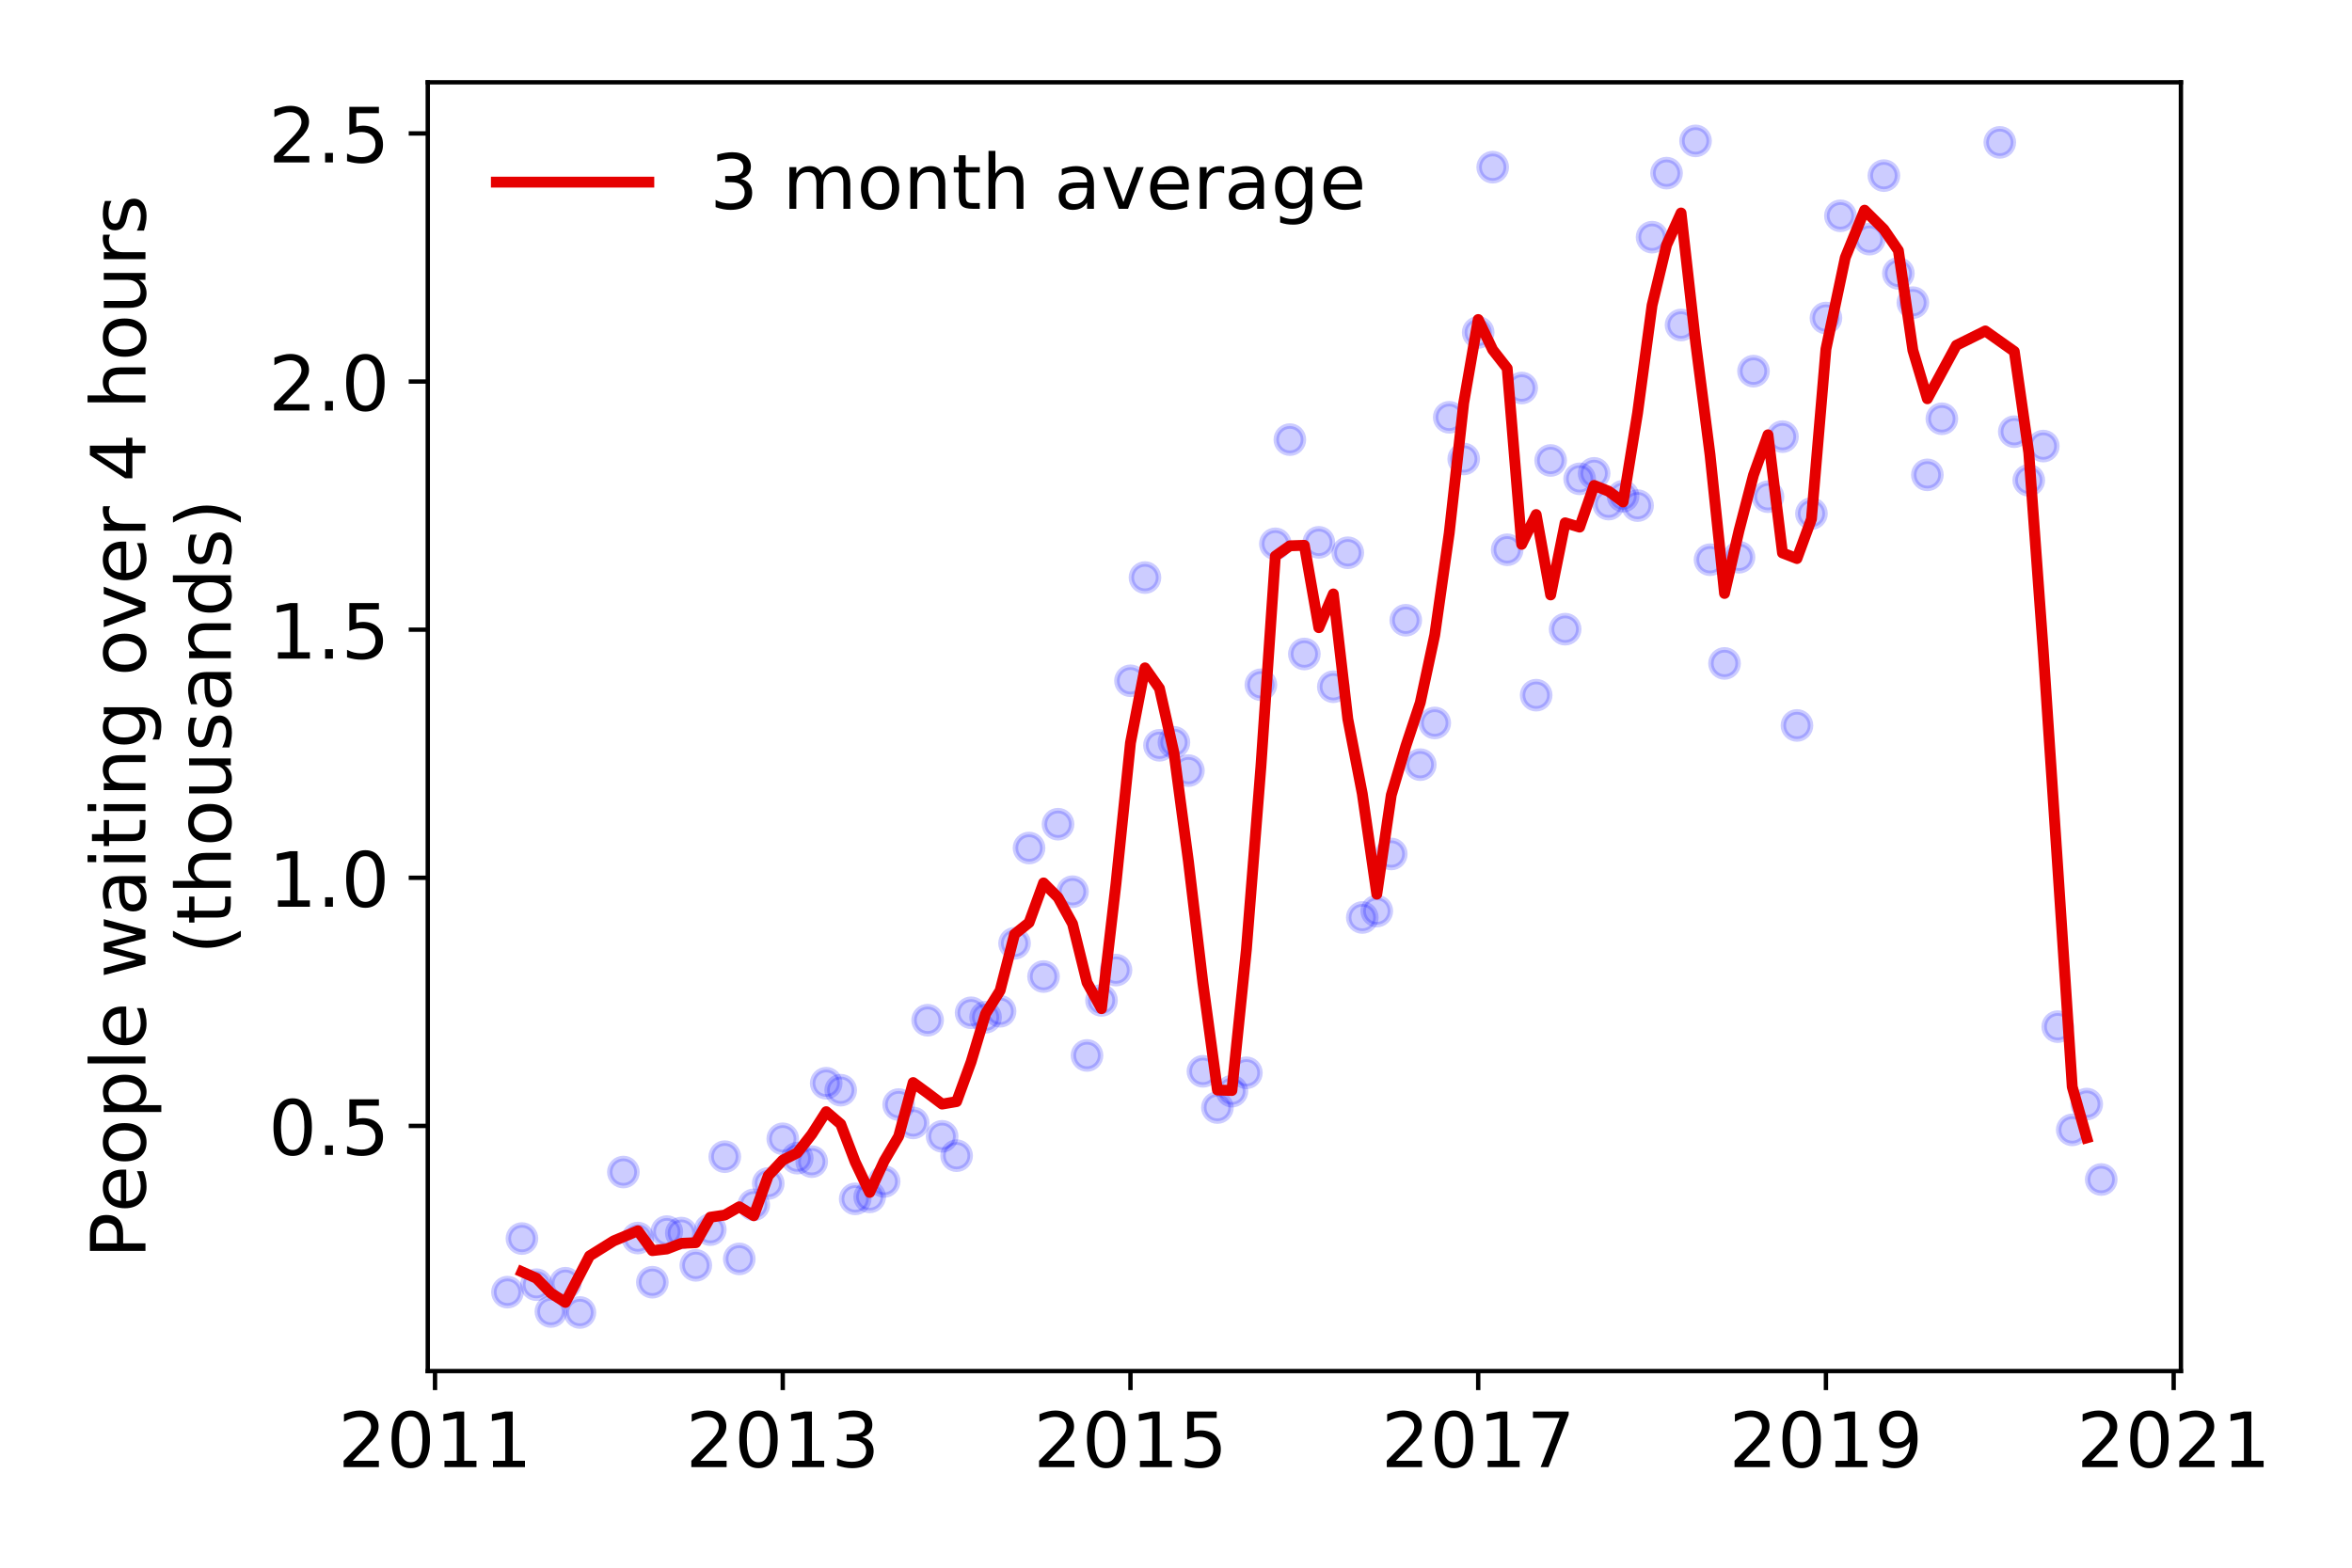 <?xml version="1.0" encoding="utf-8" standalone="no"?>
<!DOCTYPE svg PUBLIC "-//W3C//DTD SVG 1.1//EN"
  "http://www.w3.org/Graphics/SVG/1.1/DTD/svg11.dtd">
<!-- Created with matplotlib (https://matplotlib.org/) -->
<svg height="288pt" version="1.1" viewBox="0 0 432 288" width="432pt" xmlns="http://www.w3.org/2000/svg" xmlns:xlink="http://www.w3.org/1999/xlink">
 <defs>
  <style type="text/css">
*{stroke-linecap:butt;stroke-linejoin:round;}
  </style>
 </defs>
 <g id="figure_1">
  <g id="patch_1">
   <path d="M 0 288 
L 432 288 
L 432 0 
L 0 0 
z
" style="fill:#ffffff;"/>
  </g>
  <g id="axes_1">
   <g id="patch_2">
    <path d="M 78.57 251.88 
L 400.576 251.88 
L 400.576 15.12 
L 78.57 15.12 
z
" style="fill:#ffffff;"/>
   </g>
   <g id="matplotlib.axis_1">
    <g id="xtick_1">
     <g id="line2d_1">
      <defs>
       <path d="M 0 0 
L 0 3.5 
" id="m83b0cacdb8" style="stroke:#000000;stroke-width:0.8;"/>
      </defs>
      <g>
       <use style="stroke:#000000;stroke-width:0.8;" x="79.901" xlink:href="#m83b0cacdb8" y="251.88"/>
      </g>
     </g>
     <g id="text_1">
      <!-- 2011 -->
      <defs>
       <path d="M 19.188 8.297 
L 53.609 8.297 
L 53.609 0 
L 7.328 0 
L 7.328 8.297 
Q 12.938 14.109 22.625 23.891 
Q 32.328 33.688 34.812 36.531 
Q 39.547 41.844 41.422 45.531 
Q 43.312 49.219 43.312 52.781 
Q 43.312 58.594 39.234 62.25 
Q 35.156 65.922 28.609 65.922 
Q 23.969 65.922 18.812 64.312 
Q 13.672 62.703 7.812 59.422 
L 7.812 69.391 
Q 13.766 71.781 18.938 73 
Q 24.125 74.219 28.422 74.219 
Q 39.75 74.219 46.484 68.547 
Q 53.219 62.891 53.219 53.422 
Q 53.219 48.922 51.531 44.891 
Q 49.859 40.875 45.406 35.406 
Q 44.188 33.984 37.641 27.219 
Q 31.109 20.453 19.188 8.297 
z
" id="DejaVuSans-50"/>
       <path d="M 31.781 66.406 
Q 24.172 66.406 20.328 58.906 
Q 16.5 51.422 16.5 36.375 
Q 16.5 21.391 20.328 13.891 
Q 24.172 6.391 31.781 6.391 
Q 39.453 6.391 43.281 13.891 
Q 47.125 21.391 47.125 36.375 
Q 47.125 51.422 43.281 58.906 
Q 39.453 66.406 31.781 66.406 
z
M 31.781 74.219 
Q 44.047 74.219 50.516 64.516 
Q 56.984 54.828 56.984 36.375 
Q 56.984 17.969 50.516 8.266 
Q 44.047 -1.422 31.781 -1.422 
Q 19.531 -1.422 13.062 8.266 
Q 6.594 17.969 6.594 36.375 
Q 6.594 54.828 13.062 64.516 
Q 19.531 74.219 31.781 74.219 
z
" id="DejaVuSans-48"/>
       <path d="M 12.406 8.297 
L 28.516 8.297 
L 28.516 63.922 
L 10.984 60.406 
L 10.984 69.391 
L 28.422 72.906 
L 38.281 72.906 
L 38.281 8.297 
L 54.391 8.297 
L 54.391 0 
L 12.406 0 
z
" id="DejaVuSans-49"/>
      </defs>
      <g transform="translate(62.086 269.518)scale(0.14 -0.14)">
       <use xlink:href="#DejaVuSans-50"/>
       <use x="63.623" xlink:href="#DejaVuSans-48"/>
       <use x="127.246" xlink:href="#DejaVuSans-49"/>
       <use x="190.869" xlink:href="#DejaVuSans-49"/>
      </g>
     </g>
    </g>
    <g id="xtick_2">
     <g id="line2d_2">
      <g>
       <use style="stroke:#000000;stroke-width:0.8;" x="143.77" xlink:href="#m83b0cacdb8" y="251.88"/>
      </g>
     </g>
     <g id="text_2">
      <!-- 2013 -->
      <defs>
       <path d="M 40.578 39.312 
Q 47.656 37.797 51.625 33 
Q 55.609 28.219 55.609 21.188 
Q 55.609 10.406 48.188 4.484 
Q 40.766 -1.422 27.094 -1.422 
Q 22.516 -1.422 17.656 -0.516 
Q 12.797 0.391 7.625 2.203 
L 7.625 11.719 
Q 11.719 9.328 16.594 8.109 
Q 21.484 6.891 26.812 6.891 
Q 36.078 6.891 40.938 10.547 
Q 45.797 14.203 45.797 21.188 
Q 45.797 27.641 41.281 31.266 
Q 36.766 34.906 28.719 34.906 
L 20.219 34.906 
L 20.219 43.016 
L 29.109 43.016 
Q 36.375 43.016 40.234 45.922 
Q 44.094 48.828 44.094 54.297 
Q 44.094 59.906 40.109 62.906 
Q 36.141 65.922 28.719 65.922 
Q 24.656 65.922 20.016 65.031 
Q 15.375 64.156 9.812 62.312 
L 9.812 71.094 
Q 15.438 72.656 20.344 73.438 
Q 25.25 74.219 29.594 74.219 
Q 40.828 74.219 47.359 69.109 
Q 53.906 64.016 53.906 55.328 
Q 53.906 49.266 50.438 45.094 
Q 46.969 40.922 40.578 39.312 
z
" id="DejaVuSans-51"/>
      </defs>
      <g transform="translate(125.955 269.518)scale(0.14 -0.14)">
       <use xlink:href="#DejaVuSans-50"/>
       <use x="63.623" xlink:href="#DejaVuSans-48"/>
       <use x="127.246" xlink:href="#DejaVuSans-49"/>
       <use x="190.869" xlink:href="#DejaVuSans-51"/>
      </g>
     </g>
    </g>
    <g id="xtick_3">
     <g id="line2d_3">
      <g>
       <use style="stroke:#000000;stroke-width:0.8;" x="207.639" xlink:href="#m83b0cacdb8" y="251.88"/>
      </g>
     </g>
     <g id="text_3">
      <!-- 2015 -->
      <defs>
       <path d="M 10.797 72.906 
L 49.516 72.906 
L 49.516 64.594 
L 19.828 64.594 
L 19.828 46.734 
Q 21.969 47.469 24.109 47.828 
Q 26.266 48.188 28.422 48.188 
Q 40.625 48.188 47.75 41.5 
Q 54.891 34.812 54.891 23.391 
Q 54.891 11.625 47.562 5.094 
Q 40.234 -1.422 26.906 -1.422 
Q 22.312 -1.422 17.547 -0.641 
Q 12.797 0.141 7.719 1.703 
L 7.719 11.625 
Q 12.109 9.234 16.797 8.062 
Q 21.484 6.891 26.703 6.891 
Q 35.156 6.891 40.078 11.328 
Q 45.016 15.766 45.016 23.391 
Q 45.016 31 40.078 35.438 
Q 35.156 39.891 26.703 39.891 
Q 22.75 39.891 18.812 39.016 
Q 14.891 38.141 10.797 36.281 
z
" id="DejaVuSans-53"/>
      </defs>
      <g transform="translate(189.824 269.518)scale(0.14 -0.14)">
       <use xlink:href="#DejaVuSans-50"/>
       <use x="63.623" xlink:href="#DejaVuSans-48"/>
       <use x="127.246" xlink:href="#DejaVuSans-49"/>
       <use x="190.869" xlink:href="#DejaVuSans-53"/>
      </g>
     </g>
    </g>
    <g id="xtick_4">
     <g id="line2d_4">
      <g>
       <use style="stroke:#000000;stroke-width:0.8;" x="271.507" xlink:href="#m83b0cacdb8" y="251.88"/>
      </g>
     </g>
     <g id="text_4">
      <!-- 2017 -->
      <defs>
       <path d="M 8.203 72.906 
L 55.078 72.906 
L 55.078 68.703 
L 28.609 0 
L 18.312 0 
L 43.219 64.594 
L 8.203 64.594 
z
" id="DejaVuSans-55"/>
      </defs>
      <g transform="translate(253.692 269.518)scale(0.14 -0.14)">
       <use xlink:href="#DejaVuSans-50"/>
       <use x="63.623" xlink:href="#DejaVuSans-48"/>
       <use x="127.246" xlink:href="#DejaVuSans-49"/>
       <use x="190.869" xlink:href="#DejaVuSans-55"/>
      </g>
     </g>
    </g>
    <g id="xtick_5">
     <g id="line2d_5">
      <g>
       <use style="stroke:#000000;stroke-width:0.8;" x="335.376" xlink:href="#m83b0cacdb8" y="251.88"/>
      </g>
     </g>
     <g id="text_5">
      <!-- 2019 -->
      <defs>
       <path d="M 10.984 1.516 
L 10.984 10.5 
Q 14.703 8.734 18.5 7.812 
Q 22.312 6.891 25.984 6.891 
Q 35.75 6.891 40.891 13.453 
Q 46.047 20.016 46.781 33.406 
Q 43.953 29.203 39.594 26.953 
Q 35.25 24.703 29.984 24.703 
Q 19.047 24.703 12.672 31.312 
Q 6.297 37.938 6.297 49.422 
Q 6.297 60.641 12.938 67.422 
Q 19.578 74.219 30.609 74.219 
Q 43.266 74.219 49.922 64.516 
Q 56.594 54.828 56.594 36.375 
Q 56.594 19.141 48.406 8.859 
Q 40.234 -1.422 26.422 -1.422 
Q 22.703 -1.422 18.891 -0.688 
Q 15.094 0.047 10.984 1.516 
z
M 30.609 32.422 
Q 37.25 32.422 41.125 36.953 
Q 45.016 41.5 45.016 49.422 
Q 45.016 57.281 41.125 61.844 
Q 37.25 66.406 30.609 66.406 
Q 23.969 66.406 20.094 61.844 
Q 16.219 57.281 16.219 49.422 
Q 16.219 41.5 20.094 36.953 
Q 23.969 32.422 30.609 32.422 
z
" id="DejaVuSans-57"/>
      </defs>
      <g transform="translate(317.561 269.518)scale(0.14 -0.14)">
       <use xlink:href="#DejaVuSans-50"/>
       <use x="63.623" xlink:href="#DejaVuSans-48"/>
       <use x="127.246" xlink:href="#DejaVuSans-49"/>
       <use x="190.869" xlink:href="#DejaVuSans-57"/>
      </g>
     </g>
    </g>
    <g id="xtick_6">
     <g id="line2d_6">
      <g>
       <use style="stroke:#000000;stroke-width:0.8;" x="399.245" xlink:href="#m83b0cacdb8" y="251.88"/>
      </g>
     </g>
     <g id="text_6">
      <!-- 2021 -->
      <g transform="translate(381.43 269.518)scale(0.14 -0.14)">
       <use xlink:href="#DejaVuSans-50"/>
       <use x="63.623" xlink:href="#DejaVuSans-48"/>
       <use x="127.246" xlink:href="#DejaVuSans-50"/>
       <use x="190.869" xlink:href="#DejaVuSans-49"/>
      </g>
     </g>
    </g>
   </g>
   <g id="matplotlib.axis_2">
    <g id="ytick_1">
     <g id="line2d_7">
      <defs>
       <path d="M 0 0 
L -3.5 0 
" id="mf32a0609cb" style="stroke:#000000;stroke-width:0.8;"/>
      </defs>
      <g>
       <use style="stroke:#000000;stroke-width:0.8;" x="78.57" xlink:href="#mf32a0609cb" y="206.841"/>
      </g>
     </g>
     <g id="text_7">
      <!-- 0.5 -->
      <defs>
       <path d="M 10.688 12.406 
L 21 12.406 
L 21 0 
L 10.688 0 
z
" id="DejaVuSans-46"/>
      </defs>
      <g transform="translate(49.306 212.16)scale(0.14 -0.14)">
       <use xlink:href="#DejaVuSans-48"/>
       <use x="63.623" xlink:href="#DejaVuSans-46"/>
       <use x="95.41" xlink:href="#DejaVuSans-53"/>
      </g>
     </g>
    </g>
    <g id="ytick_2">
     <g id="line2d_8">
      <g>
       <use style="stroke:#000000;stroke-width:0.8;" x="78.57" xlink:href="#mf32a0609cb" y="161.259"/>
      </g>
     </g>
     <g id="text_8">
      <!-- 1.0 -->
      <g transform="translate(49.306 166.578)scale(0.14 -0.14)">
       <use xlink:href="#DejaVuSans-49"/>
       <use x="63.623" xlink:href="#DejaVuSans-46"/>
       <use x="95.41" xlink:href="#DejaVuSans-48"/>
      </g>
     </g>
    </g>
    <g id="ytick_3">
     <g id="line2d_9">
      <g>
       <use style="stroke:#000000;stroke-width:0.8;" x="78.57" xlink:href="#mf32a0609cb" y="115.678"/>
      </g>
     </g>
     <g id="text_9">
      <!-- 1.5 -->
      <g transform="translate(49.306 120.996)scale(0.14 -0.14)">
       <use xlink:href="#DejaVuSans-49"/>
       <use x="63.623" xlink:href="#DejaVuSans-46"/>
       <use x="95.41" xlink:href="#DejaVuSans-53"/>
      </g>
     </g>
    </g>
    <g id="ytick_4">
     <g id="line2d_10">
      <g>
       <use style="stroke:#000000;stroke-width:0.8;" x="78.57" xlink:href="#mf32a0609cb" y="70.096"/>
      </g>
     </g>
     <g id="text_10">
      <!-- 2.0 -->
      <g transform="translate(49.306 75.415)scale(0.14 -0.14)">
       <use xlink:href="#DejaVuSans-50"/>
       <use x="63.623" xlink:href="#DejaVuSans-46"/>
       <use x="95.41" xlink:href="#DejaVuSans-48"/>
      </g>
     </g>
    </g>
    <g id="ytick_5">
     <g id="line2d_11">
      <g>
       <use style="stroke:#000000;stroke-width:0.8;" x="78.57" xlink:href="#mf32a0609cb" y="24.514"/>
      </g>
     </g>
     <g id="text_11">
      <!-- 2.5 -->
      <g transform="translate(49.306 29.833)scale(0.14 -0.14)">
       <use xlink:href="#DejaVuSans-50"/>
       <use x="63.623" xlink:href="#DejaVuSans-46"/>
       <use x="95.41" xlink:href="#DejaVuSans-53"/>
      </g>
     </g>
    </g>
    <g id="text_12">
     <!-- People waiting over 4 hours -->
     <defs>
      <path d="M 19.672 64.797 
L 19.672 37.406 
L 32.078 37.406 
Q 38.969 37.406 42.719 40.969 
Q 46.484 44.531 46.484 51.125 
Q 46.484 57.672 42.719 61.234 
Q 38.969 64.797 32.078 64.797 
z
M 9.812 72.906 
L 32.078 72.906 
Q 44.344 72.906 50.609 67.359 
Q 56.891 61.812 56.891 51.125 
Q 56.891 40.328 50.609 34.812 
Q 44.344 29.297 32.078 29.297 
L 19.672 29.297 
L 19.672 0 
L 9.812 0 
z
" id="DejaVuSans-80"/>
      <path d="M 56.203 29.594 
L 56.203 25.203 
L 14.891 25.203 
Q 15.484 15.922 20.484 11.062 
Q 25.484 6.203 34.422 6.203 
Q 39.594 6.203 44.453 7.469 
Q 49.312 8.734 54.109 11.281 
L 54.109 2.781 
Q 49.266 0.734 44.188 -0.344 
Q 39.109 -1.422 33.891 -1.422 
Q 20.797 -1.422 13.156 6.188 
Q 5.516 13.812 5.516 26.812 
Q 5.516 40.234 12.766 48.109 
Q 20.016 56 32.328 56 
Q 43.359 56 49.781 48.891 
Q 56.203 41.797 56.203 29.594 
z
M 47.219 32.234 
Q 47.125 39.594 43.094 43.984 
Q 39.062 48.391 32.422 48.391 
Q 24.906 48.391 20.391 44.141 
Q 15.875 39.891 15.188 32.172 
z
" id="DejaVuSans-101"/>
      <path d="M 30.609 48.391 
Q 23.391 48.391 19.188 42.75 
Q 14.984 37.109 14.984 27.297 
Q 14.984 17.484 19.156 11.844 
Q 23.344 6.203 30.609 6.203 
Q 37.797 6.203 41.984 11.859 
Q 46.188 17.531 46.188 27.297 
Q 46.188 37.016 41.984 42.703 
Q 37.797 48.391 30.609 48.391 
z
M 30.609 56 
Q 42.328 56 49.016 48.375 
Q 55.719 40.766 55.719 27.297 
Q 55.719 13.875 49.016 6.219 
Q 42.328 -1.422 30.609 -1.422 
Q 18.844 -1.422 12.172 6.219 
Q 5.516 13.875 5.516 27.297 
Q 5.516 40.766 12.172 48.375 
Q 18.844 56 30.609 56 
z
" id="DejaVuSans-111"/>
      <path d="M 18.109 8.203 
L 18.109 -20.797 
L 9.078 -20.797 
L 9.078 54.688 
L 18.109 54.688 
L 18.109 46.391 
Q 20.953 51.266 25.266 53.625 
Q 29.594 56 35.594 56 
Q 45.562 56 51.781 48.094 
Q 58.016 40.188 58.016 27.297 
Q 58.016 14.406 51.781 6.484 
Q 45.562 -1.422 35.594 -1.422 
Q 29.594 -1.422 25.266 0.953 
Q 20.953 3.328 18.109 8.203 
z
M 48.688 27.297 
Q 48.688 37.203 44.609 42.844 
Q 40.531 48.484 33.406 48.484 
Q 26.266 48.484 22.188 42.844 
Q 18.109 37.203 18.109 27.297 
Q 18.109 17.391 22.188 11.75 
Q 26.266 6.109 33.406 6.109 
Q 40.531 6.109 44.609 11.75 
Q 48.688 17.391 48.688 27.297 
z
" id="DejaVuSans-112"/>
      <path d="M 9.422 75.984 
L 18.406 75.984 
L 18.406 0 
L 9.422 0 
z
" id="DejaVuSans-108"/>
      <path id="DejaVuSans-32"/>
      <path d="M 4.203 54.688 
L 13.188 54.688 
L 24.422 12.016 
L 35.594 54.688 
L 46.188 54.688 
L 57.422 12.016 
L 68.609 54.688 
L 77.594 54.688 
L 63.281 0 
L 52.688 0 
L 40.922 44.828 
L 29.109 0 
L 18.5 0 
z
" id="DejaVuSans-119"/>
      <path d="M 34.281 27.484 
Q 23.391 27.484 19.188 25 
Q 14.984 22.516 14.984 16.5 
Q 14.984 11.719 18.141 8.906 
Q 21.297 6.109 26.703 6.109 
Q 34.188 6.109 38.703 11.406 
Q 43.219 16.703 43.219 25.484 
L 43.219 27.484 
z
M 52.203 31.203 
L 52.203 0 
L 43.219 0 
L 43.219 8.297 
Q 40.141 3.328 35.547 0.953 
Q 30.953 -1.422 24.312 -1.422 
Q 15.922 -1.422 10.953 3.297 
Q 6 8.016 6 15.922 
Q 6 25.141 12.172 29.828 
Q 18.359 34.516 30.609 34.516 
L 43.219 34.516 
L 43.219 35.406 
Q 43.219 41.609 39.141 45 
Q 35.062 48.391 27.688 48.391 
Q 23 48.391 18.547 47.266 
Q 14.109 46.141 10.016 43.891 
L 10.016 52.203 
Q 14.938 54.109 19.578 55.047 
Q 24.219 56 28.609 56 
Q 40.484 56 46.344 49.844 
Q 52.203 43.703 52.203 31.203 
z
" id="DejaVuSans-97"/>
      <path d="M 9.422 54.688 
L 18.406 54.688 
L 18.406 0 
L 9.422 0 
z
M 9.422 75.984 
L 18.406 75.984 
L 18.406 64.594 
L 9.422 64.594 
z
" id="DejaVuSans-105"/>
      <path d="M 18.312 70.219 
L 18.312 54.688 
L 36.812 54.688 
L 36.812 47.703 
L 18.312 47.703 
L 18.312 18.016 
Q 18.312 11.328 20.141 9.422 
Q 21.969 7.516 27.594 7.516 
L 36.812 7.516 
L 36.812 0 
L 27.594 0 
Q 17.188 0 13.234 3.875 
Q 9.281 7.766 9.281 18.016 
L 9.281 47.703 
L 2.688 47.703 
L 2.688 54.688 
L 9.281 54.688 
L 9.281 70.219 
z
" id="DejaVuSans-116"/>
      <path d="M 54.891 33.016 
L 54.891 0 
L 45.906 0 
L 45.906 32.719 
Q 45.906 40.484 42.875 44.328 
Q 39.844 48.188 33.797 48.188 
Q 26.516 48.188 22.312 43.547 
Q 18.109 38.922 18.109 30.906 
L 18.109 0 
L 9.078 0 
L 9.078 54.688 
L 18.109 54.688 
L 18.109 46.188 
Q 21.344 51.125 25.703 53.562 
Q 30.078 56 35.797 56 
Q 45.219 56 50.047 50.172 
Q 54.891 44.344 54.891 33.016 
z
" id="DejaVuSans-110"/>
      <path d="M 45.406 27.984 
Q 45.406 37.75 41.375 43.109 
Q 37.359 48.484 30.078 48.484 
Q 22.859 48.484 18.828 43.109 
Q 14.797 37.75 14.797 27.984 
Q 14.797 18.266 18.828 12.891 
Q 22.859 7.516 30.078 7.516 
Q 37.359 7.516 41.375 12.891 
Q 45.406 18.266 45.406 27.984 
z
M 54.391 6.781 
Q 54.391 -7.172 48.188 -13.984 
Q 42 -20.797 29.203 -20.797 
Q 24.469 -20.797 20.266 -20.094 
Q 16.062 -19.391 12.109 -17.922 
L 12.109 -9.188 
Q 16.062 -11.328 19.922 -12.344 
Q 23.781 -13.375 27.781 -13.375 
Q 36.625 -13.375 41.016 -8.766 
Q 45.406 -4.156 45.406 5.172 
L 45.406 9.625 
Q 42.625 4.781 38.281 2.391 
Q 33.938 0 27.875 0 
Q 17.828 0 11.672 7.656 
Q 5.516 15.328 5.516 27.984 
Q 5.516 40.672 11.672 48.328 
Q 17.828 56 27.875 56 
Q 33.938 56 38.281 53.609 
Q 42.625 51.219 45.406 46.391 
L 45.406 54.688 
L 54.391 54.688 
z
" id="DejaVuSans-103"/>
      <path d="M 2.984 54.688 
L 12.5 54.688 
L 29.594 8.797 
L 46.688 54.688 
L 56.203 54.688 
L 35.688 0 
L 23.484 0 
z
" id="DejaVuSans-118"/>
      <path d="M 41.109 46.297 
Q 39.594 47.172 37.812 47.578 
Q 36.031 48 33.891 48 
Q 26.266 48 22.188 43.047 
Q 18.109 38.094 18.109 28.812 
L 18.109 0 
L 9.078 0 
L 9.078 54.688 
L 18.109 54.688 
L 18.109 46.188 
Q 20.953 51.172 25.484 53.578 
Q 30.031 56 36.531 56 
Q 37.453 56 38.578 55.875 
Q 39.703 55.766 41.062 55.516 
z
" id="DejaVuSans-114"/>
      <path d="M 37.797 64.312 
L 12.891 25.391 
L 37.797 25.391 
z
M 35.203 72.906 
L 47.609 72.906 
L 47.609 25.391 
L 58.016 25.391 
L 58.016 17.188 
L 47.609 17.188 
L 47.609 0 
L 37.797 0 
L 37.797 17.188 
L 4.891 17.188 
L 4.891 26.703 
z
" id="DejaVuSans-52"/>
      <path d="M 54.891 33.016 
L 54.891 0 
L 45.906 0 
L 45.906 32.719 
Q 45.906 40.484 42.875 44.328 
Q 39.844 48.188 33.797 48.188 
Q 26.516 48.188 22.312 43.547 
Q 18.109 38.922 18.109 30.906 
L 18.109 0 
L 9.078 0 
L 9.078 75.984 
L 18.109 75.984 
L 18.109 46.188 
Q 21.344 51.125 25.703 53.562 
Q 30.078 56 35.797 56 
Q 45.219 56 50.047 50.172 
Q 54.891 44.344 54.891 33.016 
z
" id="DejaVuSans-104"/>
      <path d="M 8.5 21.578 
L 8.5 54.688 
L 17.484 54.688 
L 17.484 21.922 
Q 17.484 14.156 20.5 10.266 
Q 23.531 6.391 29.594 6.391 
Q 36.859 6.391 41.078 11.031 
Q 45.312 15.672 45.312 23.688 
L 45.312 54.688 
L 54.297 54.688 
L 54.297 0 
L 45.312 0 
L 45.312 8.406 
Q 42.047 3.422 37.719 1 
Q 33.406 -1.422 27.688 -1.422 
Q 18.266 -1.422 13.375 4.438 
Q 8.5 10.297 8.5 21.578 
z
M 31.109 56 
z
" id="DejaVuSans-117"/>
      <path d="M 44.281 53.078 
L 44.281 44.578 
Q 40.484 46.531 36.375 47.5 
Q 32.281 48.484 27.875 48.484 
Q 21.188 48.484 17.844 46.438 
Q 14.5 44.391 14.5 40.281 
Q 14.5 37.156 16.891 35.375 
Q 19.281 33.594 26.516 31.984 
L 29.594 31.297 
Q 39.156 29.25 43.188 25.516 
Q 47.219 21.781 47.219 15.094 
Q 47.219 7.469 41.188 3.016 
Q 35.156 -1.422 24.609 -1.422 
Q 20.219 -1.422 15.453 -0.562 
Q 10.688 0.297 5.422 2 
L 5.422 11.281 
Q 10.406 8.688 15.234 7.391 
Q 20.062 6.109 24.812 6.109 
Q 31.156 6.109 34.562 8.281 
Q 37.984 10.453 37.984 14.406 
Q 37.984 18.062 35.516 20.016 
Q 33.062 21.969 24.703 23.781 
L 21.578 24.516 
Q 13.234 26.266 9.516 29.906 
Q 5.812 33.547 5.812 39.891 
Q 5.812 47.609 11.281 51.797 
Q 16.75 56 26.812 56 
Q 31.781 56 36.172 55.266 
Q 40.578 54.547 44.281 53.078 
z
" id="DejaVuSans-115"/>
     </defs>
     <g transform="translate(26.717 231.175)rotate(-90)scale(0.14 -0.14)">
      <use xlink:href="#DejaVuSans-80"/>
      <use x="60.256" xlink:href="#DejaVuSans-101"/>
      <use x="121.779" xlink:href="#DejaVuSans-111"/>
      <use x="182.961" xlink:href="#DejaVuSans-112"/>
      <use x="246.438" xlink:href="#DejaVuSans-108"/>
      <use x="274.221" xlink:href="#DejaVuSans-101"/>
      <use x="335.744" xlink:href="#DejaVuSans-32"/>
      <use x="367.531" xlink:href="#DejaVuSans-119"/>
      <use x="449.318" xlink:href="#DejaVuSans-97"/>
      <use x="510.598" xlink:href="#DejaVuSans-105"/>
      <use x="538.381" xlink:href="#DejaVuSans-116"/>
      <use x="577.59" xlink:href="#DejaVuSans-105"/>
      <use x="605.373" xlink:href="#DejaVuSans-110"/>
      <use x="668.752" xlink:href="#DejaVuSans-103"/>
      <use x="732.229" xlink:href="#DejaVuSans-32"/>
      <use x="764.016" xlink:href="#DejaVuSans-111"/>
      <use x="825.197" xlink:href="#DejaVuSans-118"/>
      <use x="884.377" xlink:href="#DejaVuSans-101"/>
      <use x="945.9" xlink:href="#DejaVuSans-114"/>
      <use x="987.014" xlink:href="#DejaVuSans-32"/>
      <use x="1018.801" xlink:href="#DejaVuSans-52"/>
      <use x="1082.424" xlink:href="#DejaVuSans-32"/>
      <use x="1114.211" xlink:href="#DejaVuSans-104"/>
      <use x="1177.59" xlink:href="#DejaVuSans-111"/>
      <use x="1238.771" xlink:href="#DejaVuSans-117"/>
      <use x="1302.15" xlink:href="#DejaVuSans-114"/>
      <use x="1343.264" xlink:href="#DejaVuSans-115"/>
     </g>
     <!-- (thousands) -->
     <defs>
      <path d="M 31 75.875 
Q 24.469 64.656 21.281 53.656 
Q 18.109 42.672 18.109 31.391 
Q 18.109 20.125 21.312 9.062 
Q 24.516 -2 31 -13.188 
L 23.188 -13.188 
Q 15.875 -1.703 12.234 9.375 
Q 8.594 20.453 8.594 31.391 
Q 8.594 42.281 12.203 53.312 
Q 15.828 64.359 23.188 75.875 
z
" id="DejaVuSans-40"/>
      <path d="M 45.406 46.391 
L 45.406 75.984 
L 54.391 75.984 
L 54.391 0 
L 45.406 0 
L 45.406 8.203 
Q 42.578 3.328 38.25 0.953 
Q 33.938 -1.422 27.875 -1.422 
Q 17.969 -1.422 11.734 6.484 
Q 5.516 14.406 5.516 27.297 
Q 5.516 40.188 11.734 48.094 
Q 17.969 56 27.875 56 
Q 33.938 56 38.25 53.625 
Q 42.578 51.266 45.406 46.391 
z
M 14.797 27.297 
Q 14.797 17.391 18.875 11.75 
Q 22.953 6.109 30.078 6.109 
Q 37.203 6.109 41.297 11.75 
Q 45.406 17.391 45.406 27.297 
Q 45.406 37.203 41.297 42.844 
Q 37.203 48.484 30.078 48.484 
Q 22.953 48.484 18.875 42.844 
Q 14.797 37.203 14.797 27.297 
z
" id="DejaVuSans-100"/>
      <path d="M 8.016 75.875 
L 15.828 75.875 
Q 23.141 64.359 26.781 53.312 
Q 30.422 42.281 30.422 31.391 
Q 30.422 20.453 26.781 9.375 
Q 23.141 -1.703 15.828 -13.188 
L 8.016 -13.188 
Q 14.5 -2 17.703 9.062 
Q 20.906 20.125 20.906 31.391 
Q 20.906 42.672 17.703 53.656 
Q 14.5 64.656 8.016 75.875 
z
" id="DejaVuSans-41"/>
     </defs>
     <g transform="translate(42.394 175.325)rotate(-90)scale(0.14 -0.14)">
      <use xlink:href="#DejaVuSans-40"/>
      <use x="39.014" xlink:href="#DejaVuSans-116"/>
      <use x="78.223" xlink:href="#DejaVuSans-104"/>
      <use x="141.602" xlink:href="#DejaVuSans-111"/>
      <use x="202.783" xlink:href="#DejaVuSans-117"/>
      <use x="266.162" xlink:href="#DejaVuSans-115"/>
      <use x="318.262" xlink:href="#DejaVuSans-97"/>
      <use x="379.541" xlink:href="#DejaVuSans-110"/>
      <use x="442.92" xlink:href="#DejaVuSans-100"/>
      <use x="506.396" xlink:href="#DejaVuSans-115"/>
      <use x="558.496" xlink:href="#DejaVuSans-41"/>
     </g>
    </g>
   </g>
   <g id="line2d_12">
    <defs>
     <path d="M 0 2.5 
C 0.663 2.5 1.299 2.237 1.768 1.768 
C 2.237 1.299 2.5 0.663 2.5 0 
C 2.5 -0.663 2.237 -1.299 1.768 -1.768 
C 1.299 -2.237 0.663 -2.5 0 -2.5 
C -0.663 -2.5 -1.299 -2.237 -1.768 -1.768 
C -2.237 -1.299 -2.5 -0.663 -2.5 0 
C -2.5 0.663 -2.237 1.299 -1.768 1.768 
C -1.299 2.237 -0.663 2.5 0 2.5 
z
" id="mf847c4adc9" style="stroke:#0000ff;stroke-opacity:0.2;"/>
    </defs>
    <g clip-path="url(#p12daa1e688)">
     <use style="fill:#0000ff;fill-opacity:0.2;stroke:#0000ff;stroke-opacity:0.2;" x="385.939" xlink:href="#mf847c4adc9" y="216.686"/>
     <use style="fill:#0000ff;fill-opacity:0.2;stroke:#0000ff;stroke-opacity:0.2;" x="383.278" xlink:href="#mf847c4adc9" y="202.83"/>
     <use style="fill:#0000ff;fill-opacity:0.2;stroke:#0000ff;stroke-opacity:0.2;" x="380.617" xlink:href="#mf847c4adc9" y="207.57"/>
     <use style="fill:#0000ff;fill-opacity:0.2;stroke:#0000ff;stroke-opacity:0.2;" x="377.956" xlink:href="#mf847c4adc9" y="188.608"/>
     <use style="fill:#0000ff;fill-opacity:0.2;stroke:#0000ff;stroke-opacity:0.2;" x="375.295" xlink:href="#mf847c4adc9" y="81.947"/>
     <use style="fill:#0000ff;fill-opacity:0.2;stroke:#0000ff;stroke-opacity:0.2;" x="372.633" xlink:href="#mf847c4adc9" y="88.237"/>
     <use style="fill:#0000ff;fill-opacity:0.2;stroke:#0000ff;stroke-opacity:0.2;" x="369.972" xlink:href="#mf847c4adc9" y="79.303"/>
     <use style="fill:#0000ff;fill-opacity:0.2;stroke:#0000ff;stroke-opacity:0.2;" x="367.311" xlink:href="#mf847c4adc9" y="26.155"/>
     <use style="fill:#0000ff;fill-opacity:0.2;stroke:#0000ff;stroke-opacity:0.2;" x="356.666" xlink:href="#mf847c4adc9" y="76.933"/>
     <use style="fill:#0000ff;fill-opacity:0.2;stroke:#0000ff;stroke-opacity:0.2;" x="354.005" xlink:href="#mf847c4adc9" y="87.235"/>
     <use style="fill:#0000ff;fill-opacity:0.2;stroke:#0000ff;stroke-opacity:0.2;" x="351.344" xlink:href="#mf847c4adc9" y="55.601"/>
     <use style="fill:#0000ff;fill-opacity:0.2;stroke:#0000ff;stroke-opacity:0.2;" x="348.682" xlink:href="#mf847c4adc9" y="50.222"/>
     <use style="fill:#0000ff;fill-opacity:0.2;stroke:#0000ff;stroke-opacity:0.2;" x="346.021" xlink:href="#mf847c4adc9" y="32.263"/>
     <use style="fill:#0000ff;fill-opacity:0.2;stroke:#0000ff;stroke-opacity:0.2;" x="343.36" xlink:href="#mf847c4adc9" y="43.932"/>
     <use style="fill:#0000ff;fill-opacity:0.2;stroke:#0000ff;stroke-opacity:0.2;" x="338.038" xlink:href="#mf847c4adc9" y="39.647"/>
     <use style="fill:#0000ff;fill-opacity:0.2;stroke:#0000ff;stroke-opacity:0.2;" x="335.376" xlink:href="#mf847c4adc9" y="58.427"/>
     <use style="fill:#0000ff;fill-opacity:0.2;stroke:#0000ff;stroke-opacity:0.2;" x="332.715" xlink:href="#mf847c4adc9" y="94.345"/>
     <use style="fill:#0000ff;fill-opacity:0.2;stroke:#0000ff;stroke-opacity:0.2;" x="330.054" xlink:href="#mf847c4adc9" y="133.272"/>
     <use style="fill:#0000ff;fill-opacity:0.2;stroke:#0000ff;stroke-opacity:0.2;" x="327.393" xlink:href="#mf847c4adc9" y="80.215"/>
     <use style="fill:#0000ff;fill-opacity:0.2;stroke:#0000ff;stroke-opacity:0.2;" x="324.732" xlink:href="#mf847c4adc9" y="91.246"/>
     <use style="fill:#0000ff;fill-opacity:0.2;stroke:#0000ff;stroke-opacity:0.2;" x="322.07" xlink:href="#mf847c4adc9" y="68.182"/>
     <use style="fill:#0000ff;fill-opacity:0.2;stroke:#0000ff;stroke-opacity:0.2;" x="319.409" xlink:href="#mf847c4adc9" y="102.368"/>
     <use style="fill:#0000ff;fill-opacity:0.2;stroke:#0000ff;stroke-opacity:0.2;" x="316.748" xlink:href="#mf847c4adc9" y="121.877"/>
     <use style="fill:#0000ff;fill-opacity:0.2;stroke:#0000ff;stroke-opacity:0.2;" x="314.087" xlink:href="#mf847c4adc9" y="102.824"/>
     <use style="fill:#0000ff;fill-opacity:0.2;stroke:#0000ff;stroke-opacity:0.2;" x="311.426" xlink:href="#mf847c4adc9" y="25.882"/>
     <use style="fill:#0000ff;fill-opacity:0.2;stroke:#0000ff;stroke-opacity:0.2;" x="308.764" xlink:href="#mf847c4adc9" y="59.703"/>
     <use style="fill:#0000ff;fill-opacity:0.2;stroke:#0000ff;stroke-opacity:0.2;" x="306.103" xlink:href="#mf847c4adc9" y="31.807"/>
     <use style="fill:#0000ff;fill-opacity:0.2;stroke:#0000ff;stroke-opacity:0.2;" x="303.442" xlink:href="#mf847c4adc9" y="43.567"/>
     <use style="fill:#0000ff;fill-opacity:0.2;stroke:#0000ff;stroke-opacity:0.2;" x="300.781" xlink:href="#mf847c4adc9" y="92.887"/>
     <use style="fill:#0000ff;fill-opacity:0.2;stroke:#0000ff;stroke-opacity:0.2;" x="298.12" xlink:href="#mf847c4adc9" y="91.155"/>
     <use style="fill:#0000ff;fill-opacity:0.2;stroke:#0000ff;stroke-opacity:0.2;" x="295.458" xlink:href="#mf847c4adc9" y="92.613"/>
     <use style="fill:#0000ff;fill-opacity:0.2;stroke:#0000ff;stroke-opacity:0.2;" x="292.797" xlink:href="#mf847c4adc9" y="86.961"/>
     <use style="fill:#0000ff;fill-opacity:0.2;stroke:#0000ff;stroke-opacity:0.2;" x="290.136" xlink:href="#mf847c4adc9" y="87.964"/>
     <use style="fill:#0000ff;fill-opacity:0.2;stroke:#0000ff;stroke-opacity:0.2;" x="287.475" xlink:href="#mf847c4adc9" y="115.586"/>
     <use style="fill:#0000ff;fill-opacity:0.2;stroke:#0000ff;stroke-opacity:0.2;" x="284.813" xlink:href="#mf847c4adc9" y="84.591"/>
     <use style="fill:#0000ff;fill-opacity:0.2;stroke:#0000ff;stroke-opacity:0.2;" x="282.152" xlink:href="#mf847c4adc9" y="127.711"/>
     <use style="fill:#0000ff;fill-opacity:0.2;stroke:#0000ff;stroke-opacity:0.2;" x="279.491" xlink:href="#mf847c4adc9" y="71.281"/>
     <use style="fill:#0000ff;fill-opacity:0.2;stroke:#0000ff;stroke-opacity:0.2;" x="276.83" xlink:href="#mf847c4adc9" y="101"/>
     <use style="fill:#0000ff;fill-opacity:0.2;stroke:#0000ff;stroke-opacity:0.2;" x="274.169" xlink:href="#mf847c4adc9" y="30.713"/>
     <use style="fill:#0000ff;fill-opacity:0.2;stroke:#0000ff;stroke-opacity:0.2;" x="271.507" xlink:href="#mf847c4adc9" y="61.071"/>
     <use style="fill:#0000ff;fill-opacity:0.2;stroke:#0000ff;stroke-opacity:0.2;" x="268.846" xlink:href="#mf847c4adc9" y="84.317"/>
     <use style="fill:#0000ff;fill-opacity:0.2;stroke:#0000ff;stroke-opacity:0.2;" x="266.185" xlink:href="#mf847c4adc9" y="76.66"/>
     <use style="fill:#0000ff;fill-opacity:0.2;stroke:#0000ff;stroke-opacity:0.2;" x="263.524" xlink:href="#mf847c4adc9" y="132.816"/>
     <use style="fill:#0000ff;fill-opacity:0.2;stroke:#0000ff;stroke-opacity:0.2;" x="260.863" xlink:href="#mf847c4adc9" y="140.474"/>
     <use style="fill:#0000ff;fill-opacity:0.2;stroke:#0000ff;stroke-opacity:0.2;" x="258.201" xlink:href="#mf847c4adc9" y="113.945"/>
     <use style="fill:#0000ff;fill-opacity:0.2;stroke:#0000ff;stroke-opacity:0.2;" x="255.54" xlink:href="#mf847c4adc9" y="156.883"/>
     <use style="fill:#0000ff;fill-opacity:0.2;stroke:#0000ff;stroke-opacity:0.2;" x="252.879" xlink:href="#mf847c4adc9" y="167.367"/>
     <use style="fill:#0000ff;fill-opacity:0.2;stroke:#0000ff;stroke-opacity:0.2;" x="250.218" xlink:href="#mf847c4adc9" y="168.552"/>
     <use style="fill:#0000ff;fill-opacity:0.2;stroke:#0000ff;stroke-opacity:0.2;" x="247.557" xlink:href="#mf847c4adc9" y="101.547"/>
     <use style="fill:#0000ff;fill-opacity:0.2;stroke:#0000ff;stroke-opacity:0.2;" x="244.895" xlink:href="#mf847c4adc9" y="126.161"/>
     <use style="fill:#0000ff;fill-opacity:0.2;stroke:#0000ff;stroke-opacity:0.2;" x="242.234" xlink:href="#mf847c4adc9" y="99.633"/>
     <use style="fill:#0000ff;fill-opacity:0.2;stroke:#0000ff;stroke-opacity:0.2;" x="239.573" xlink:href="#mf847c4adc9" y="120.145"/>
     <use style="fill:#0000ff;fill-opacity:0.2;stroke:#0000ff;stroke-opacity:0.2;" x="236.912" xlink:href="#mf847c4adc9" y="80.762"/>
     <use style="fill:#0000ff;fill-opacity:0.2;stroke:#0000ff;stroke-opacity:0.2;" x="234.251" xlink:href="#mf847c4adc9" y="99.906"/>
     <use style="fill:#0000ff;fill-opacity:0.2;stroke:#0000ff;stroke-opacity:0.2;" x="231.589" xlink:href="#mf847c4adc9" y="125.797"/>
     <use style="fill:#0000ff;fill-opacity:0.2;stroke:#0000ff;stroke-opacity:0.2;" x="228.928" xlink:href="#mf847c4adc9" y="197.086"/>
     <use style="fill:#0000ff;fill-opacity:0.2;stroke:#0000ff;stroke-opacity:0.2;" x="226.267" xlink:href="#mf847c4adc9" y="200.459"/>
     <use style="fill:#0000ff;fill-opacity:0.2;stroke:#0000ff;stroke-opacity:0.2;" x="223.606" xlink:href="#mf847c4adc9" y="203.468"/>
     <use style="fill:#0000ff;fill-opacity:0.2;stroke:#0000ff;stroke-opacity:0.2;" x="220.945" xlink:href="#mf847c4adc9" y="196.813"/>
     <use style="fill:#0000ff;fill-opacity:0.2;stroke:#0000ff;stroke-opacity:0.2;" x="218.283" xlink:href="#mf847c4adc9" y="141.568"/>
     <use style="fill:#0000ff;fill-opacity:0.2;stroke:#0000ff;stroke-opacity:0.2;" x="215.622" xlink:href="#mf847c4adc9" y="136.372"/>
     <use style="fill:#0000ff;fill-opacity:0.2;stroke:#0000ff;stroke-opacity:0.2;" x="212.961" xlink:href="#mf847c4adc9" y="136.919"/>
     <use style="fill:#0000ff;fill-opacity:0.2;stroke:#0000ff;stroke-opacity:0.2;" x="210.3" xlink:href="#mf847c4adc9" y="106.105"/>
     <use style="fill:#0000ff;fill-opacity:0.2;stroke:#0000ff;stroke-opacity:0.2;" x="207.639" xlink:href="#mf847c4adc9" y="125.067"/>
     <use style="fill:#0000ff;fill-opacity:0.2;stroke:#0000ff;stroke-opacity:0.2;" x="204.977" xlink:href="#mf847c4adc9" y="178.216"/>
     <use style="fill:#0000ff;fill-opacity:0.2;stroke:#0000ff;stroke-opacity:0.2;" x="202.316" xlink:href="#mf847c4adc9" y="183.777"/>
     <use style="fill:#0000ff;fill-opacity:0.2;stroke:#0000ff;stroke-opacity:0.2;" x="199.655" xlink:href="#mf847c4adc9" y="193.896"/>
     <use style="fill:#0000ff;fill-opacity:0.2;stroke:#0000ff;stroke-opacity:0.2;" x="196.994" xlink:href="#mf847c4adc9" y="163.812"/>
     <use style="fill:#0000ff;fill-opacity:0.2;stroke:#0000ff;stroke-opacity:0.2;" x="194.332" xlink:href="#mf847c4adc9" y="151.414"/>
     <use style="fill:#0000ff;fill-opacity:0.2;stroke:#0000ff;stroke-opacity:0.2;" x="191.671" xlink:href="#mf847c4adc9" y="179.401"/>
     <use style="fill:#0000ff;fill-opacity:0.2;stroke:#0000ff;stroke-opacity:0.2;" x="189.01" xlink:href="#mf847c4adc9" y="155.789"/>
     <use style="fill:#0000ff;fill-opacity:0.2;stroke:#0000ff;stroke-opacity:0.2;" x="186.349" xlink:href="#mf847c4adc9" y="173.293"/>
     <use style="fill:#0000ff;fill-opacity:0.2;stroke:#0000ff;stroke-opacity:0.2;" x="183.688" xlink:href="#mf847c4adc9" y="185.782"/>
     <use style="fill:#0000ff;fill-opacity:0.2;stroke:#0000ff;stroke-opacity:0.2;" x="181.026" xlink:href="#mf847c4adc9" y="186.876"/>
     <use style="fill:#0000ff;fill-opacity:0.2;stroke:#0000ff;stroke-opacity:0.2;" x="178.365" xlink:href="#mf847c4adc9" y="186.056"/>
     <use style="fill:#0000ff;fill-opacity:0.2;stroke:#0000ff;stroke-opacity:0.2;" x="175.704" xlink:href="#mf847c4adc9" y="212.311"/>
     <use style="fill:#0000ff;fill-opacity:0.2;stroke:#0000ff;stroke-opacity:0.2;" x="173.043" xlink:href="#mf847c4adc9" y="208.755"/>
     <use style="fill:#0000ff;fill-opacity:0.2;stroke:#0000ff;stroke-opacity:0.2;" x="170.382" xlink:href="#mf847c4adc9" y="187.423"/>
     <use style="fill:#0000ff;fill-opacity:0.2;stroke:#0000ff;stroke-opacity:0.2;" x="167.72" xlink:href="#mf847c4adc9" y="206.294"/>
     <use style="fill:#0000ff;fill-opacity:0.2;stroke:#0000ff;stroke-opacity:0.2;" x="165.059" xlink:href="#mf847c4adc9" y="202.921"/>
     <use style="fill:#0000ff;fill-opacity:0.2;stroke:#0000ff;stroke-opacity:0.2;" x="162.398" xlink:href="#mf847c4adc9" y="217.051"/>
     <use style="fill:#0000ff;fill-opacity:0.2;stroke:#0000ff;stroke-opacity:0.2;" x="159.737" xlink:href="#mf847c4adc9" y="219.877"/>
     <use style="fill:#0000ff;fill-opacity:0.2;stroke:#0000ff;stroke-opacity:0.2;" x="157.076" xlink:href="#mf847c4adc9" y="220.242"/>
     <use style="fill:#0000ff;fill-opacity:0.2;stroke:#0000ff;stroke-opacity:0.2;" x="154.414" xlink:href="#mf847c4adc9" y="200.277"/>
     <use style="fill:#0000ff;fill-opacity:0.2;stroke:#0000ff;stroke-opacity:0.2;" x="151.753" xlink:href="#mf847c4adc9" y="199.001"/>
     <use style="fill:#0000ff;fill-opacity:0.2;stroke:#0000ff;stroke-opacity:0.2;" x="149.092" xlink:href="#mf847c4adc9" y="213.405"/>
     <use style="fill:#0000ff;fill-opacity:0.2;stroke:#0000ff;stroke-opacity:0.2;" x="146.431" xlink:href="#mf847c4adc9" y="212.766"/>
     <use style="fill:#0000ff;fill-opacity:0.2;stroke:#0000ff;stroke-opacity:0.2;" x="143.77" xlink:href="#mf847c4adc9" y="209.211"/>
     <use style="fill:#0000ff;fill-opacity:0.2;stroke:#0000ff;stroke-opacity:0.2;" x="141.108" xlink:href="#mf847c4adc9" y="217.416"/>
     <use style="fill:#0000ff;fill-opacity:0.2;stroke:#0000ff;stroke-opacity:0.2;" x="138.447" xlink:href="#mf847c4adc9" y="221.336"/>
     <use style="fill:#0000ff;fill-opacity:0.2;stroke:#0000ff;stroke-opacity:0.2;" x="135.786" xlink:href="#mf847c4adc9" y="231.273"/>
     <use style="fill:#0000ff;fill-opacity:0.2;stroke:#0000ff;stroke-opacity:0.2;" x="133.125" xlink:href="#mf847c4adc9" y="212.493"/>
     <use style="fill:#0000ff;fill-opacity:0.2;stroke:#0000ff;stroke-opacity:0.2;" x="130.464" xlink:href="#mf847c4adc9" y="225.894"/>
     <use style="fill:#0000ff;fill-opacity:0.2;stroke:#0000ff;stroke-opacity:0.2;" x="127.802" xlink:href="#mf847c4adc9" y="232.458"/>
     <use style="fill:#0000ff;fill-opacity:0.2;stroke:#0000ff;stroke-opacity:0.2;" x="125.141" xlink:href="#mf847c4adc9" y="226.532"/>
     <use style="fill:#0000ff;fill-opacity:0.2;stroke:#0000ff;stroke-opacity:0.2;" x="122.48" xlink:href="#mf847c4adc9" y="226.259"/>
     <use style="fill:#0000ff;fill-opacity:0.2;stroke:#0000ff;stroke-opacity:0.2;" x="119.819" xlink:href="#mf847c4adc9" y="235.557"/>
     <use style="fill:#0000ff;fill-opacity:0.2;stroke:#0000ff;stroke-opacity:0.2;" x="117.157" xlink:href="#mf847c4adc9" y="227.444"/>
     <use style="fill:#0000ff;fill-opacity:0.2;stroke:#0000ff;stroke-opacity:0.2;" x="114.496" xlink:href="#mf847c4adc9" y="215.319"/>
     <use style="fill:#0000ff;fill-opacity:0.2;stroke:#0000ff;stroke-opacity:0.2;" x="106.513" xlink:href="#mf847c4adc9" y="241.118"/>
     <use style="fill:#0000ff;fill-opacity:0.2;stroke:#0000ff;stroke-opacity:0.2;" x="103.851" xlink:href="#mf847c4adc9" y="235.74"/>
     <use style="fill:#0000ff;fill-opacity:0.2;stroke:#0000ff;stroke-opacity:0.2;" x="101.19" xlink:href="#mf847c4adc9" y="240.936"/>
     <use style="fill:#0000ff;fill-opacity:0.2;stroke:#0000ff;stroke-opacity:0.2;" x="98.529" xlink:href="#mf847c4adc9" y="236.013"/>
     <use style="fill:#0000ff;fill-opacity:0.2;stroke:#0000ff;stroke-opacity:0.2;" x="95.868" xlink:href="#mf847c4adc9" y="227.535"/>
     <use style="fill:#0000ff;fill-opacity:0.2;stroke:#0000ff;stroke-opacity:0.2;" x="93.207" xlink:href="#mf847c4adc9" y="237.38"/>
    </g>
   </g>
   <g id="line2d_13">
    <path clip-path="url(#p12daa1e688)" d="M 383.278 209.029 
L 380.617 199.669 
L 377.956 159.375 
L 375.295 119.598 
L 372.633 83.163 
L 369.972 64.565 
L 364.65 60.797 
L 359.327 63.441 
L 354.005 73.256 
L 351.344 64.353 
L 348.682 46.029 
L 346.021 42.139 
L 342.473 38.614 
L 338.925 47.336 
L 335.376 64.14 
L 332.715 95.348 
L 330.054 102.611 
L 327.393 101.578 
L 324.732 79.881 
L 322.07 87.265 
L 319.409 97.475 
L 316.748 109.023 
L 314.087 83.527 
L 311.426 62.803 
L 308.764 39.131 
L 306.103 45.026 
L 303.442 56.087 
L 300.781 75.87 
L 298.12 92.218 
L 295.458 90.243 
L 292.797 89.179 
L 290.136 96.837 
L 287.475 96.047 
L 284.813 109.296 
L 282.152 94.528 
L 279.491 99.998 
L 276.83 67.665 
L 274.169 64.262 
L 271.507 58.701 
L 268.846 74.016 
L 266.185 97.931 
L 263.524 116.65 
L 260.863 129.079 
L 258.201 137.101 
L 255.54 146.065 
L 252.879 164.268 
L 250.218 145.822 
L 247.557 132.087 
L 244.895 109.114 
L 242.234 115.313 
L 239.573 100.18 
L 236.912 100.271 
L 234.251 102.155 
L 231.589 140.93 
L 228.928 174.447 
L 226.267 200.338 
L 223.606 200.247 
L 220.945 180.616 
L 218.283 158.251 
L 215.622 138.286 
L 212.961 126.465 
L 210.3 122.697 
L 207.639 136.463 
L 204.977 162.353 
L 202.316 185.296 
L 199.655 180.495 
L 196.994 169.707 
L 194.332 164.875 
L 191.671 162.201 
L 189.01 169.494 
L 186.349 171.621 
L 183.688 181.984 
L 181.026 186.238 
L 178.365 195.081 
L 175.704 202.374 
L 173.043 202.83 
L 170.382 200.824 
L 167.72 198.879 
L 165.059 208.755 
L 162.398 213.283 
L 159.737 219.057 
L 157.076 213.465 
L 154.414 206.507 
L 151.753 204.227 
L 149.092 208.391 
L 146.431 211.794 
L 143.77 213.131 
L 141.108 215.988 
L 138.447 223.341 
L 135.786 221.7 
L 133.125 223.22 
L 130.464 223.615 
L 127.802 228.295 
L 125.141 228.416 
L 122.48 229.449 
L 119.819 229.753 
L 117.157 226.107 
L 112.722 227.96 
L 108.287 230.726 
L 103.851 239.265 
L 101.19 237.563 
L 98.529 234.828 
L 95.868 233.643 
" style="fill:none;stroke:#e60000;stroke-linecap:square;stroke-width:2;"/>
   </g>
   <g id="patch_3">
    <path d="M 78.57 251.88 
L 78.57 15.12 
" style="fill:none;stroke:#000000;stroke-linecap:square;stroke-linejoin:miter;stroke-width:0.8;"/>
   </g>
   <g id="patch_4">
    <path d="M 400.576 251.88 
L 400.576 15.12 
" style="fill:none;stroke:#000000;stroke-linecap:square;stroke-linejoin:miter;stroke-width:0.8;"/>
   </g>
   <g id="patch_5">
    <path d="M 78.57 251.88 
L 400.576 251.88 
" style="fill:none;stroke:#000000;stroke-linecap:square;stroke-linejoin:miter;stroke-width:0.8;"/>
   </g>
   <g id="patch_6">
    <path d="M 78.57 15.12 
L 400.576 15.12 
" style="fill:none;stroke:#000000;stroke-linecap:square;stroke-linejoin:miter;stroke-width:0.8;"/>
   </g>
   <g id="legend_1">
    <g id="line2d_14">
     <path d="M 91.17 33.458 
L 119.17 33.458 
" style="fill:none;stroke:#e60000;stroke-linecap:square;stroke-width:2;"/>
    </g>
    <g id="line2d_15"/>
    <g id="text_13">
     <!-- 3 month average -->
     <defs>
      <path d="M 52 44.188 
Q 55.375 50.25 60.062 53.125 
Q 64.75 56 71.094 56 
Q 79.641 56 84.281 50.016 
Q 88.922 44.047 88.922 33.016 
L 88.922 0 
L 79.891 0 
L 79.891 32.719 
Q 79.891 40.578 77.094 44.375 
Q 74.312 48.188 68.609 48.188 
Q 61.625 48.188 57.562 43.547 
Q 53.516 38.922 53.516 30.906 
L 53.516 0 
L 44.484 0 
L 44.484 32.719 
Q 44.484 40.625 41.703 44.406 
Q 38.922 48.188 33.109 48.188 
Q 26.219 48.188 22.156 43.531 
Q 18.109 38.875 18.109 30.906 
L 18.109 0 
L 9.078 0 
L 9.078 54.688 
L 18.109 54.688 
L 18.109 46.188 
Q 21.188 51.219 25.484 53.609 
Q 29.781 56 35.688 56 
Q 41.656 56 45.828 52.969 
Q 50 49.953 52 44.188 
z
" id="DejaVuSans-109"/>
     </defs>
     <g transform="translate(130.37 38.358)scale(0.14 -0.14)">
      <use xlink:href="#DejaVuSans-51"/>
      <use x="63.623" xlink:href="#DejaVuSans-32"/>
      <use x="95.41" xlink:href="#DejaVuSans-109"/>
      <use x="192.822" xlink:href="#DejaVuSans-111"/>
      <use x="254.004" xlink:href="#DejaVuSans-110"/>
      <use x="317.383" xlink:href="#DejaVuSans-116"/>
      <use x="356.592" xlink:href="#DejaVuSans-104"/>
      <use x="419.971" xlink:href="#DejaVuSans-32"/>
      <use x="451.758" xlink:href="#DejaVuSans-97"/>
      <use x="513.037" xlink:href="#DejaVuSans-118"/>
      <use x="572.217" xlink:href="#DejaVuSans-101"/>
      <use x="633.74" xlink:href="#DejaVuSans-114"/>
      <use x="674.854" xlink:href="#DejaVuSans-97"/>
      <use x="736.133" xlink:href="#DejaVuSans-103"/>
      <use x="799.609" xlink:href="#DejaVuSans-101"/>
     </g>
    </g>
   </g>
  </g>
 </g>
 <defs>
  <clipPath id="p12daa1e688">
   <rect height="236.76" width="322.006" x="78.57" y="15.12"/>
  </clipPath>
 </defs>
</svg>
